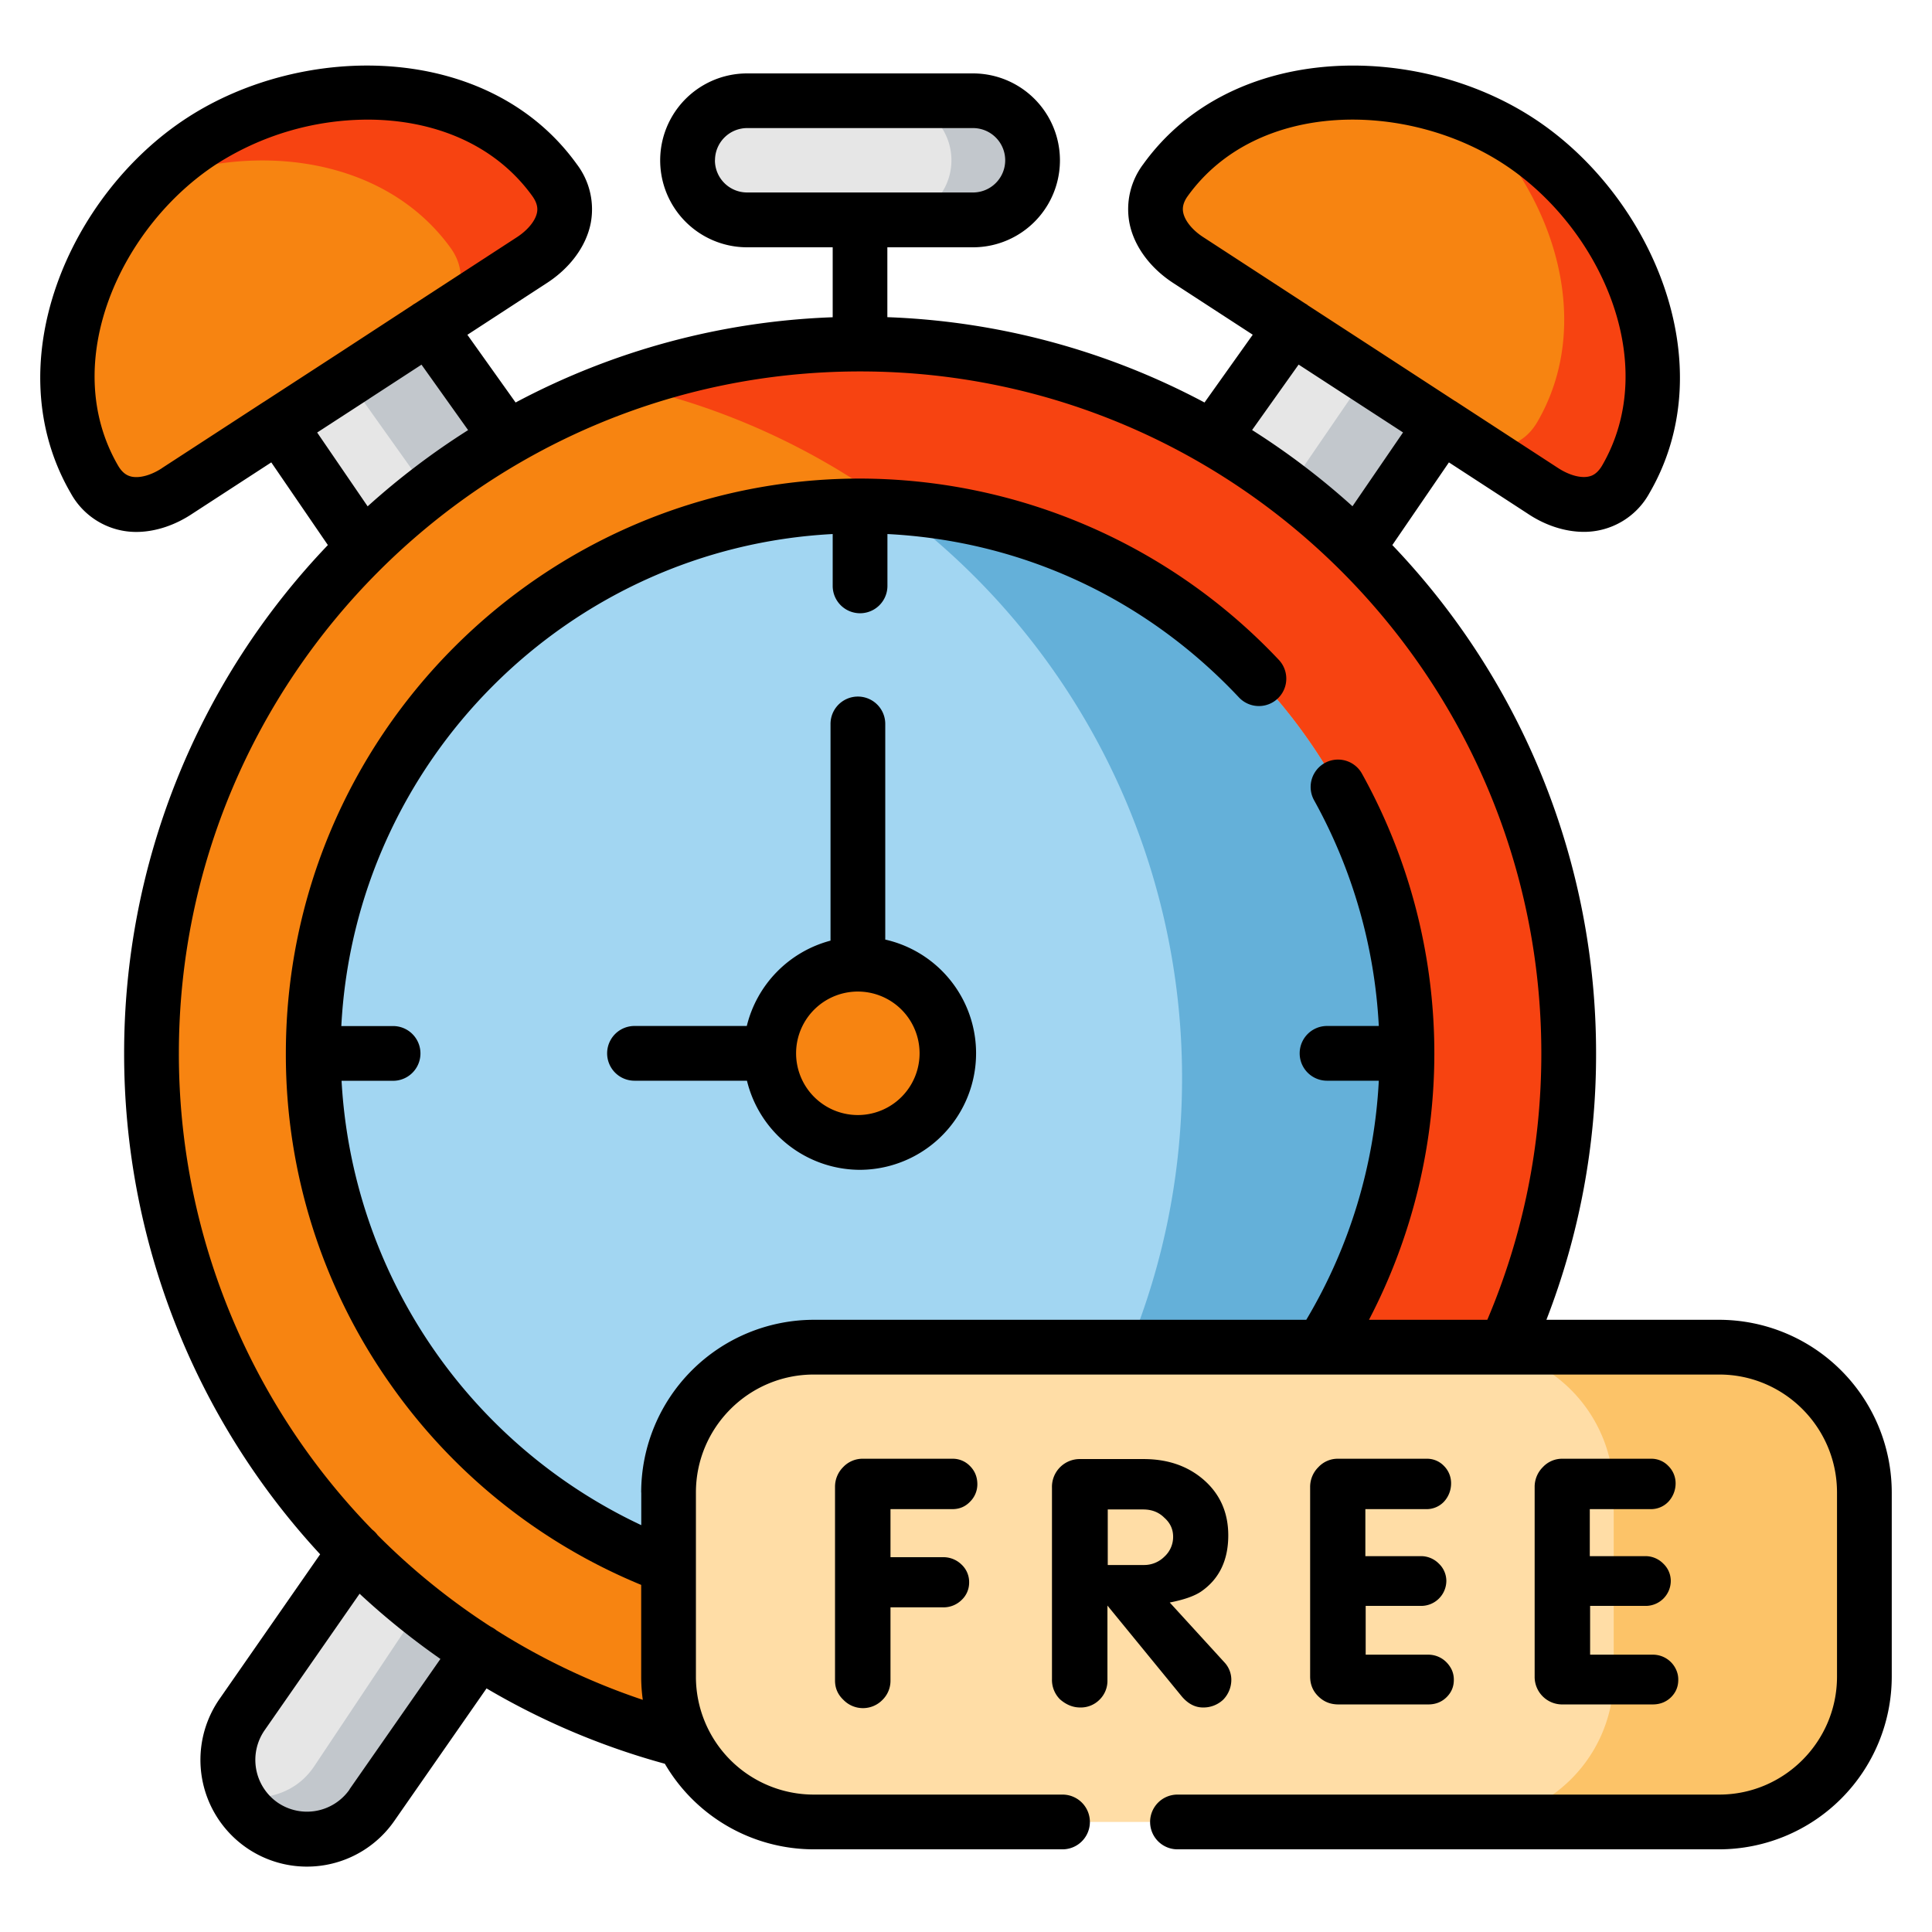 <svg width="24" height="24" fill="none" xmlns="http://www.w3.org/2000/svg">
  <defs/>
  <g fill-rule="evenodd" clip-rule="evenodd">
    <path d="M4.508 6.806L5.95 6.78l.354-1.338-.98-1.376-1.396-.11-.465 1.321 1.046 1.529z" fill="#E6E6E6"/>
    <path d="M4.4 4.668l.922-.601 1.276-.83c.342-.216.571-.61.29-1C5.931.909 3.864.868 2.507 1.752 1.15 2.634.349 4.54 1.174 5.957c.241.415.694.364 1.03.14l1.258-.82.939-.61z" fill="#F78411"/>
    <path d="M10.684 2.732h1.404c.406 0 .74-.333.74-.74a.742.742 0 00-.74-.74H9.282a.742.742 0 00-.74.74c0 .407.333.74.74.74h1.402zM16.86 6.806l1.046-1.529-.177-1.857-1.685.646c-.325.459-.652.917-.979 1.376l.244 1.46 1.55-.096z" fill="#E6E6E6"/>
    <path d="M4.324 4.717l.988 1.388c.314-.243.644-.464.99-.663l-.98-1.376-.92.601-.078.05zM16.967 4.667l-.96 1.401c.3.227.585.475.853.738l1.047-1.529-.94-.61zM11.819 1.991c0 .408-.332.74-.74.74h1.008c.406 0 .74-.332.74-.74a.742.742 0 00-.74-.74h-1.008a.74.74 0 01.74.74z" fill="#C2C7CC"/>
    <path d="M1.907 2.242c1.292-.489 2.882-.281 3.69.837.273.38.06.765-.267.984l1.269-.826c.341-.217.57-.61.29-1C5.93.907 3.864.867 2.507 1.75a3.58 3.58 0 00-.6.492z" fill="#F74311"/>
    <path d="M4.62 22.424l1.33-1.91-.326-1.308-1.207.066-1.41 2.027a.988.988 0 00.244 1.37.987.987 0 001.37-.245z" fill="#E6E6E6"/>
    <path d="M18.698 16.735a8.793 8.793 0 00.788-3.65 8.81 8.81 0 00-4.42-7.643 8.75 8.75 0 00-4.383-1.169 8.747 8.747 0 00-4.38 1.169 8.82 8.82 0 00-4.421 7.643c0 2.41.968 4.596 2.535 6.187.462.468.976.886 1.532 1.242a8.746 8.746 0 002.54 1.106c5.733 1.013 8.83-2.125 10.209-4.886z" fill="#F78411"/>
    <path d="M16.418 16.735a6.78 6.78 0 001.06-3.65c0-3.756-3.041-6.8-6.794-6.8a6.796 6.796 0 00-6.792 6.8 6.801 6.801 0 004.414 6.372c3.918.79 6.559-.264 8.112-2.722z" fill="#A2D6F2"/>
    <path d="M10.683 14.193a1.107 1.107 0 000-2.215h-.026a1.107 1.107 0 00.026 2.215z" fill="#F78411"/>
    <path d="M10.109 22.633h11.248c.435 0 .837-.157 1.149-.418a1.8 1.8 0 00.654-1.388V18.54c0-.557-.255-1.057-.654-1.39a1.794 1.794 0 00-1.15-.415H10.11a1.81 1.81 0 00-1.803 1.805v2.287a1.81 1.81 0 001.803 1.805z" fill="#FFDDA6"/>
    <path d="M5.209 19.983L3.904 21.94c-.218.328-.589.436-.96.378.07.137.173.258.308.352a.987.987 0 001.369-.246l1.329-1.91a8.55 8.55 0 01-.741-.53z" fill="#C2C7CC"/>
    <path d="M11.1 6.297a8.802 8.802 0 013.584 7.096c0 1.183-.232 2.31-.655 3.341h2.39a6.78 6.78 0 001.059-3.649A6.798 6.798 0 0011.1 6.297z" fill="#64B0D9"/>
    <path d="M11.1 6.297a6.798 6.798 0 016.378 6.788 6.78 6.78 0 01-1.06 3.65h2.28a8.793 8.793 0 00.789-3.65 8.793 8.793 0 00-2.627-6.28 8.868 8.868 0 00-1.794-1.363 8.749 8.749 0 00-4.382-1.169 8.77 8.77 0 00-2.943.506A8.748 8.748 0 0111.1 6.297z" fill="#F74311"/>
    <path d="M20.046 18.76v2.068a1.8 1.8 0 01-.655 1.387c-.312.26-.713.418-1.15.418h3.116c.435 0 .836-.157 1.148-.418a1.8 1.8 0 00.655-1.387V18.54c0-.557-.255-1.057-.655-1.39a1.795 1.795 0 00-1.148-.415H18.24a1.803 1.803 0 011.15.416 1.809 1.809 0 01.655 1.389v.22z" fill="#FCC368"/>
    <path d="M19.164 6.096c.336.225.789.275 1.03-.14.825-1.417.024-3.323-1.333-4.206-1.357-.884-3.423-.842-4.382.487-.28.39-.05.783.29 1l1.276.83.921.6.94.61 1.258.819z" fill="#F78411"/>
    <path d="M18.279 1.445c1.029.978 1.532 2.57.818 3.797-.237.405-.674.366-1.008.155l1.076.699c.335.225.788.275 1.03-.14.825-1.417.024-3.323-1.333-4.206a3.482 3.482 0 00-.583-.305z" fill="#F74311"/>
  </g>
  <path d="M10.997 11.673v-2.68a.34.34 0 10-.68 0v2.692a1.453 1.453 0 00-1.04 1.06H7.882a.34.34 0 100 .68h1.397a1.448 1.448 0 001.405 1.107 1.448 1.448 0 00.314-2.86zm-.314 2.178a.767.767 0 11.002-1.533.767.767 0 01-.002 1.533z" fill="#000"/>
  <path d="M21.357 16.395H19.21a9.093 9.093 0 00.617-3.31 9.125 9.125 0 00-2.531-6.314l.703-1.027.976.635c.223.15.47.228.702.228a.926.926 0 00.812-.48c.94-1.615.013-3.715-1.442-4.661-1.456-.949-3.75-.945-4.844.572a.928.928 0 00-.173.73c.056.291.26.566.554.754l.978.636-.599.842a9.073 9.073 0 00-3.94-1.06v-.868h1.064a1.08 1.08 0 000-2.16H9.281a1.08 1.08 0 000 2.16h1.063v.869A9.07 9.07 0 006.405 5l-.599-.841.975-.635c.299-.19.502-.465.558-.756a.926.926 0 00-.175-.73C6.071.521 3.778.517 2.322 1.465.866 2.412-.06 4.511.88 6.128a.926.926 0 00.812.48c.232 0 .478-.08.698-.227l.98-.637.703 1.027a9.126 9.126 0 00-2.531 6.315 9.15 9.15 0 002.435 6.222l-1.25 1.797a1.327 1.327 0 00.33 1.845 1.321 1.321 0 001.842-.331l1.145-1.645c.682.402 1.425.72 2.215.936a2.144 2.144 0 001.85 1.063h3.09a.34.34 0 000-.68h-3.09a1.464 1.464 0 01-1.464-1.465V18.54c0-.808.657-1.465 1.464-1.465H21.357c.806 0 1.463.657 1.463 1.465v2.288c0 .807-.657 1.465-1.463 1.465h-6.73a.34.34 0 000 .68h6.73a2.147 2.147 0 002.143-2.145V18.54a2.147 2.147 0 00-2.143-2.145zM8.882 1.99a.4.4 0 01.4-.399h2.805a.4.4 0 010 .8H9.281a.4.4 0 01-.4-.4zm5.816.649c-.008-.042-.011-.11.057-.204.867-1.202 2.727-1.178 3.92-.4 1.194.776 1.971 2.468 1.226 3.75-.06.1-.121.125-.163.134-.103.024-.25-.017-.389-.109l-1.24-.807-.01-.007a.366.366 0 00-.03-.018l-.917-.597-.908-.59-.002-.003a.335.335 0 00-.029-.018l-1.261-.821c-.137-.087-.234-.206-.254-.31zm1.434 1.89l.649.422.648.421-.628.917a9.198 9.198 0 00-1.247-.947l.578-.813zM2.016 5.813c-.135.09-.282.131-.386.107-.041-.01-.103-.034-.162-.134-.746-1.282.031-2.974 1.225-3.75a3.497 3.497 0 011.873-.55c.799 0 1.572.291 2.047.95.068.095.066.162.058.204-.02.104-.118.223-.258.312l-1.256.817a.357.357 0 00-.032.02l-.005.004-.904.59-.93.604-.016.01c-.002 0-.003.002-.005.003l-1.25.813zm2.57-.86l.65-.423.579.813c-.443.28-.86.597-1.248.947l-.627-.917.647-.42zM4.342 22.23a.645.645 0 01-.895.161.646.646 0 01-.16-.897l1.18-1.696c.314.292.65.563 1.004.81L4.34 22.23zm3.624-3.69v.406a6.496 6.496 0 01-3.723-5.52h.64a.34.34 0 000-.68H4.24c.172-3.293 2.816-5.94 6.104-6.112v.644a.34.34 0 10.68 0v-.644c1.67.085 3.21.798 4.367 2.03a.34.34 0 10.495-.467 7.166 7.166 0 00-5.202-2.252c-3.933 0-7.133 3.203-7.133 7.14A7.1 7.1 0 004.853 17.2a7.117 7.117 0 003.112 2.488v1.14c0 .097.007.193.02.288a8.425 8.425 0 01-1.817-.863.344.344 0 00-.071-.045 8.446 8.446 0 01-1.405-1.137.338.338 0 00-.068-.07 8.47 8.47 0 01-2.402-5.915c0-4.672 3.796-8.472 8.462-8.472s8.463 3.8 8.463 8.472c0 1.148-.226 2.26-.671 3.309h-1.47a7.158 7.158 0 00-.087-6.784.34.34 0 00-.595.33 6.47 6.47 0 01.804 2.804h-.643a.34.34 0 000 .68h.643a6.447 6.447 0 01-.901 2.97h-6.118a2.147 2.147 0 00-2.144 2.145z" fill="#000"/>
  <path d="M11.831 18.747c.088 0 .161-.031.22-.093a.304.304 0 00.09-.216c0-.09-.031-.166-.092-.227a.297.297 0 00-.218-.09h-1.108a.332.332 0 00-.25.105.344.344 0 00-.1.246v2.405c0 .093.034.173.105.24a.338.338 0 00.484 0 .333.333 0 00.1-.24v-.91h.65a.32.32 0 00.234-.092.295.295 0 00.093-.218.297.297 0 00-.095-.222.322.322 0 00-.231-.091h-.651v-.597h.77zM14.945 21.211a.357.357 0 00.25-.097.354.354 0 00.101-.246.317.317 0 00-.088-.22l-.677-.741c.175-.034.304-.079.389-.136.225-.155.338-.388.338-.698 0-.28-.1-.508-.298-.684-.199-.176-.45-.264-.755-.264h-.787a.345.345 0 00-.35.356v2.379a.34.34 0 00.1.25c.077.067.16.101.25.101a.328.328 0 00.241-.097.327.327 0 00.098-.242v-.927l.918 1.122c.079.096.169.144.27.144zm-.736-1.77h-.448v-.69h.44c.107 0 .194.034.262.102.074.065.11.144.11.237a.331.331 0 01-.108.247.356.356 0 01-.256.104zM17.722 18.747a.296.296 0 00.216-.093.334.334 0 00.088-.225.302.302 0 00-.088-.218.29.29 0 00-.216-.09h-1.1a.327.327 0 00-.245.105.344.344 0 00-.102.246v2.354c0 .099.034.181.102.247.068.067.15.1.25.1h1.116c.09 0 .166-.03.226-.089.061-.06.091-.131.091-.216a.292.292 0 00-.025-.123.342.342 0 00-.068-.097.315.315 0 00-.224-.093h-.778v-.606h.68a.313.313 0 00.322-.309.297.297 0 00-.093-.216.311.311 0 00-.228-.093h-.685v-.584h.76zM20.51 18.747a.297.297 0 00.216-.093.334.334 0 00.089-.225.302.302 0 00-.09-.218.29.29 0 00-.215-.09h-1.1a.327.327 0 00-.245.105.344.344 0 00-.101.246v2.354a.342.342 0 00.351.347h1.116c.09 0 .166-.03.227-.089.06-.06.09-.131.09-.216a.289.289 0 00-.025-.123.316.316 0 00-.292-.19h-.778v-.606h.68a.312.312 0 00.322-.309.296.296 0 00-.093-.216.31.31 0 00-.228-.093h-.685v-.584h.76z" fill="#000"/>
</svg>

